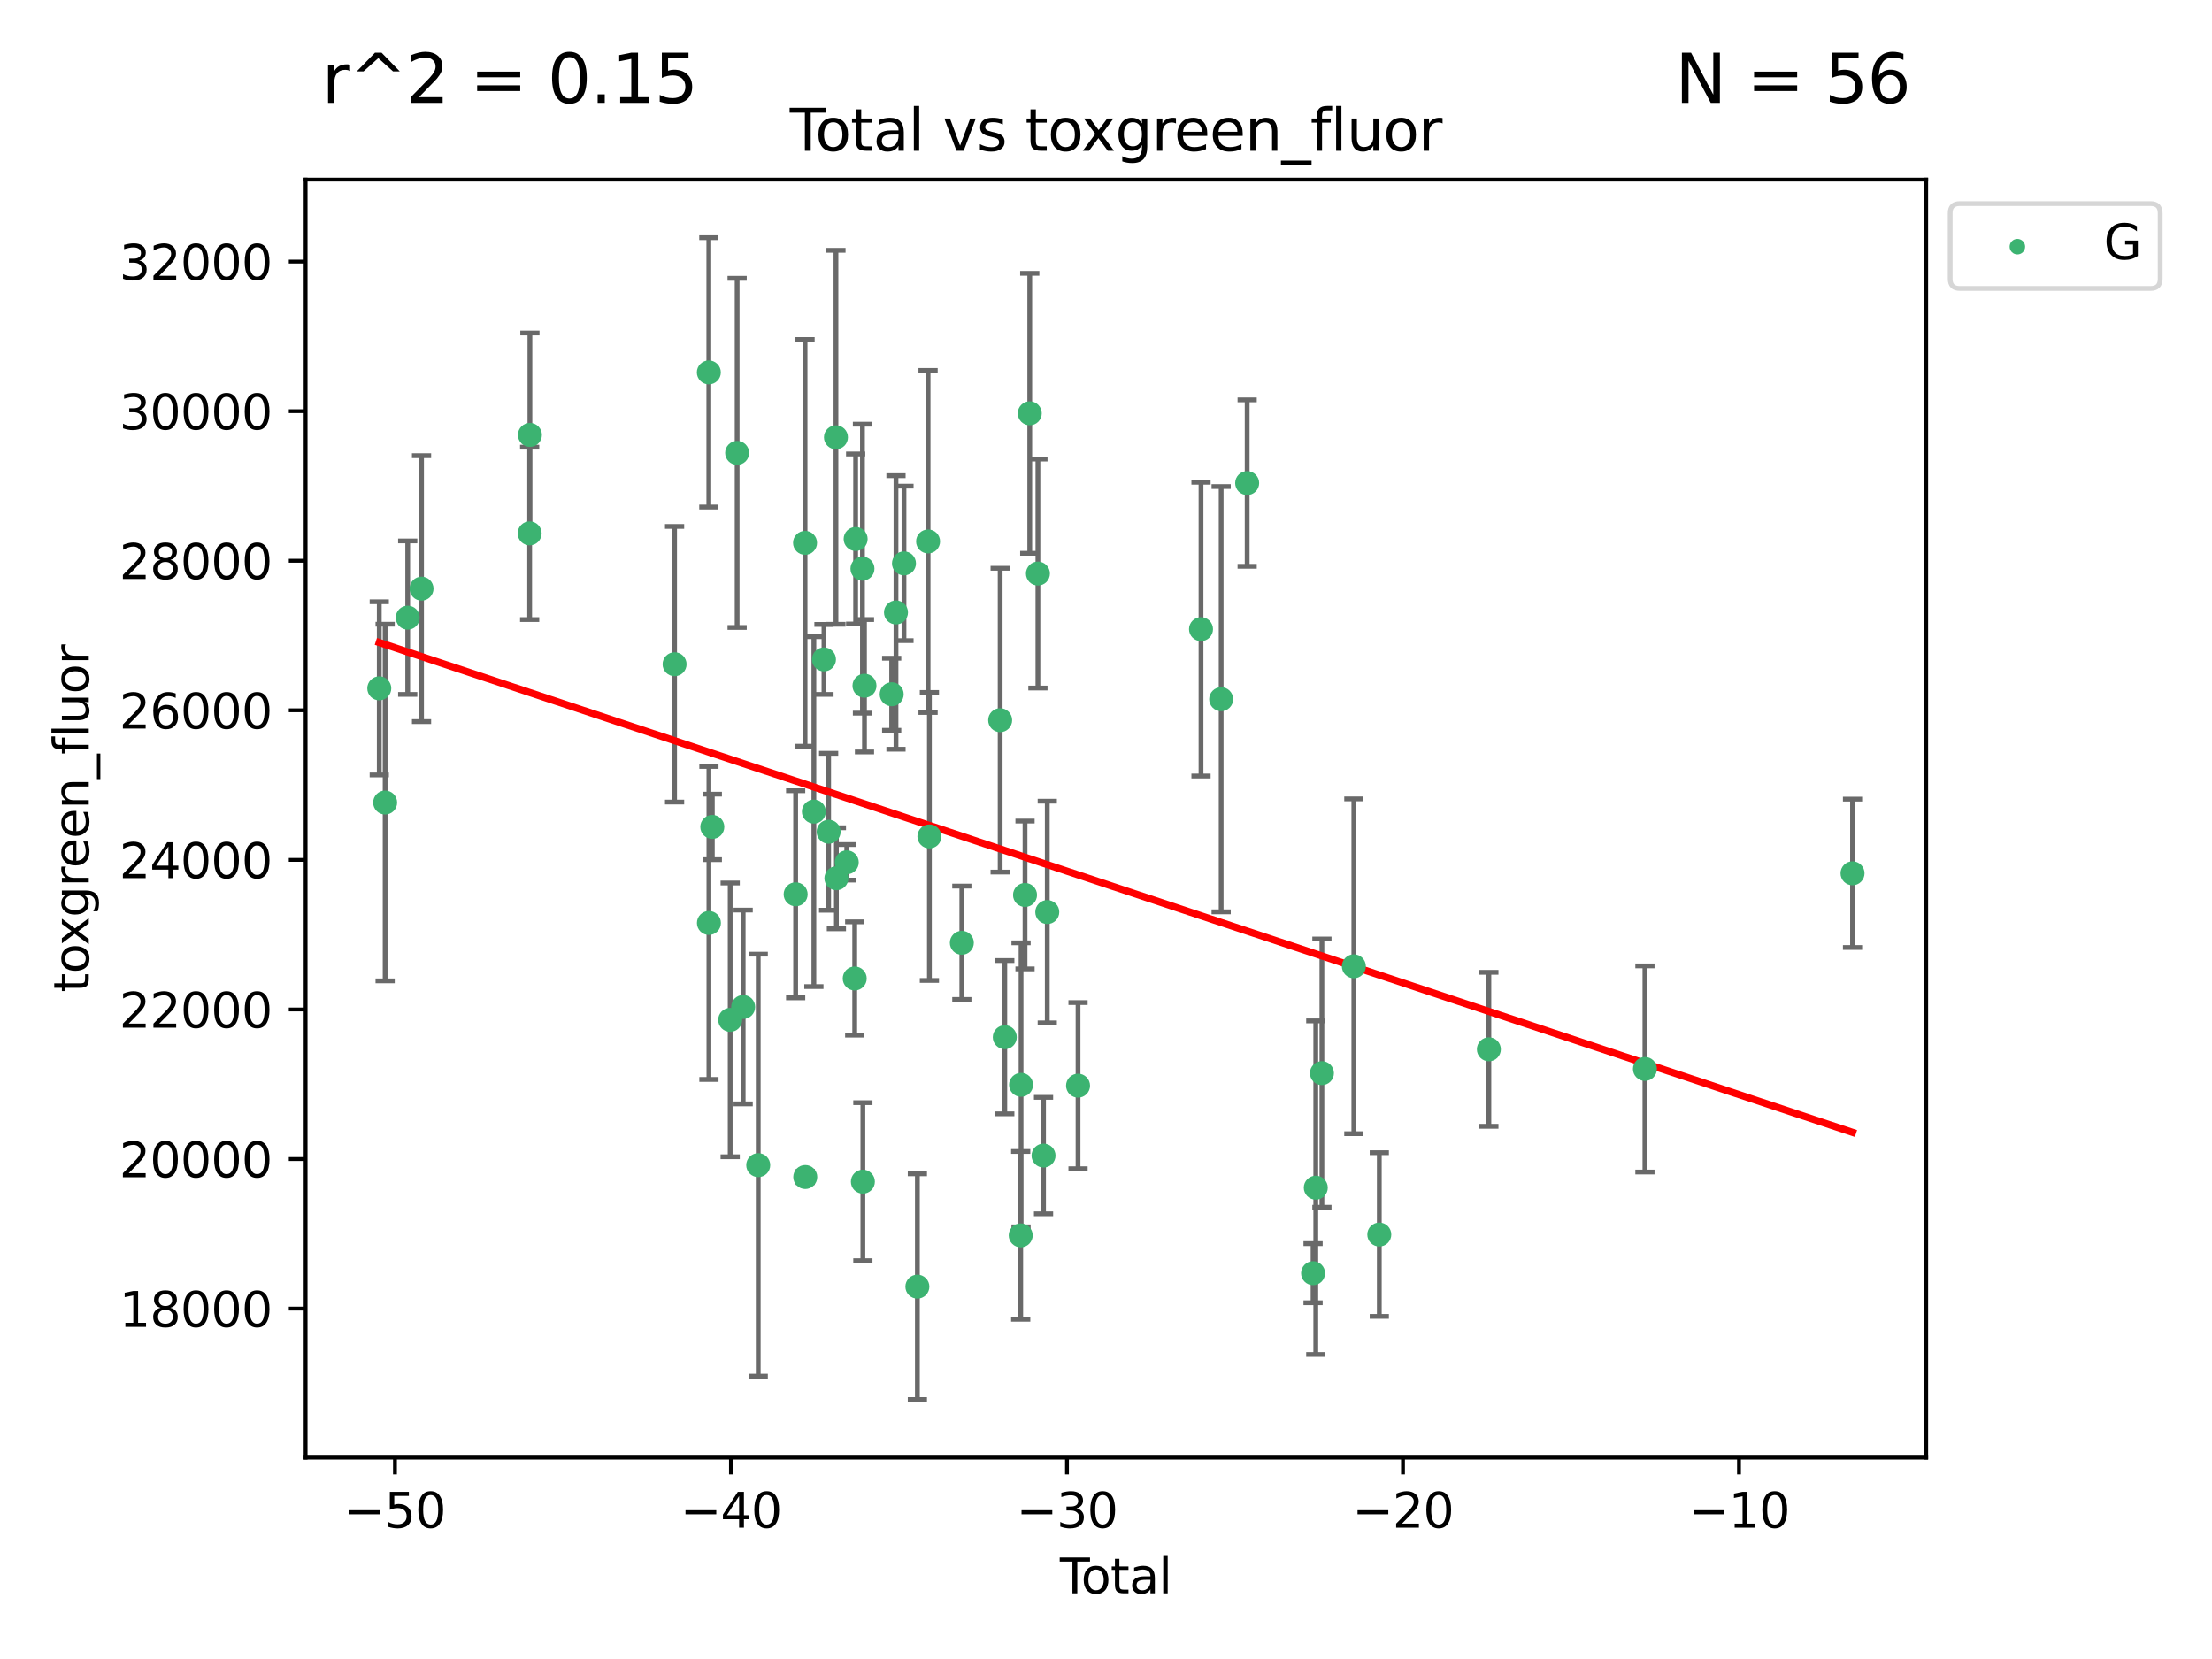 <?xml version="1.0" encoding="utf-8" standalone="no"?>
<!DOCTYPE svg PUBLIC "-//W3C//DTD SVG 1.1//EN"
  "http://www.w3.org/Graphics/SVG/1.1/DTD/svg11.dtd">
<svg xmlns:xlink="http://www.w3.org/1999/xlink" width="460.8pt" height="345.6pt" viewBox="0 0 460.8 345.6" xmlns="http://www.w3.org/2000/svg" version="1.1">
 <defs>
  <style type="text/css">*{stroke-linejoin: round; stroke-linecap: butt}</style>
 </defs>
 <g id="figure_1">
  <g id="patch_1">
   <path d="M 0 345.6 
L 460.8 345.6 
L 460.8 0 
L 0 0 
z
" style="fill: #ffffff"/>
  </g>
  <g id="axes_1">
   <g id="patch_2">
    <path d="M 63.661 303.64 
L 401.26 303.64 
L 401.26 37.411 
L 63.661 37.411 
z
" style="fill: #ffffff"/>
   </g>
   <g id="PathCollection_1">
    <defs>
     <path id="m280dd31d51" d="M 0 1.118 
C 0.297 1.118 0.581 1 0.791 0.791 
C 1 0.581 1.118 0.297 1.118 0 
C 1.118 -0.297 1 -0.581 0.791 -0.791 
C 0.581 -1 0.297 -1.118 0 -1.118 
C -0.297 -1.118 -0.581 -1 -0.791 -0.791 
C -1 -0.581 -1.118 -0.297 -1.118 0 
C -1.118 0.297 -1 0.581 -0.791 0.791 
C -0.581 1 -0.297 1.118 0 1.118 
z
" style="stroke: #3cb371"/>
    </defs>
    <g clip-path="url(#pc277e52215)">
     <use xlink:href="#m280dd31d51" x="79.007" y="143.395" style="fill: #3cb371; stroke: #3cb371"/>
     <use xlink:href="#m280dd31d51" x="80.229" y="167.184" style="fill: #3cb371; stroke: #3cb371"/>
     <use xlink:href="#m280dd31d51" x="84.933" y="128.673" style="fill: #3cb371; stroke: #3cb371"/>
     <use xlink:href="#m280dd31d51" x="87.812" y="122.622" style="fill: #3cb371; stroke: #3cb371"/>
     <use xlink:href="#m280dd31d51" x="110.336" y="111.109" style="fill: #3cb371; stroke: #3cb371"/>
     <use xlink:href="#m280dd31d51" x="110.39" y="90.598" style="fill: #3cb371; stroke: #3cb371"/>
     <use xlink:href="#m280dd31d51" x="140.528" y="138.373" style="fill: #3cb371; stroke: #3cb371"/>
     <use xlink:href="#m280dd31d51" x="147.663" y="77.571" style="fill: #3cb371; stroke: #3cb371"/>
     <use xlink:href="#m280dd31d51" x="147.681" y="192.266" style="fill: #3cb371; stroke: #3cb371"/>
     <use xlink:href="#m280dd31d51" x="148.389" y="172.26" style="fill: #3cb371; stroke: #3cb371"/>
     <use xlink:href="#m280dd31d51" x="152.111" y="212.456" style="fill: #3cb371; stroke: #3cb371"/>
     <use xlink:href="#m280dd31d51" x="153.558" y="94.345" style="fill: #3cb371; stroke: #3cb371"/>
     <use xlink:href="#m280dd31d51" x="154.813" y="209.773" style="fill: #3cb371; stroke: #3cb371"/>
     <use xlink:href="#m280dd31d51" x="157.953" y="242.721" style="fill: #3cb371; stroke: #3cb371"/>
     <use xlink:href="#m280dd31d51" x="165.747" y="186.297" style="fill: #3cb371; stroke: #3cb371"/>
     <use xlink:href="#m280dd31d51" x="167.706" y="113.087" style="fill: #3cb371; stroke: #3cb371"/>
     <use xlink:href="#m280dd31d51" x="167.751" y="245.193" style="fill: #3cb371; stroke: #3cb371"/>
     <use xlink:href="#m280dd31d51" x="169.545" y="169.072" style="fill: #3cb371; stroke: #3cb371"/>
     <use xlink:href="#m280dd31d51" x="171.647" y="137.37" style="fill: #3cb371; stroke: #3cb371"/>
     <use xlink:href="#m280dd31d51" x="172.618" y="173.271" style="fill: #3cb371; stroke: #3cb371"/>
     <use xlink:href="#m280dd31d51" x="174.142" y="91.096" style="fill: #3cb371; stroke: #3cb371"/>
     <use xlink:href="#m280dd31d51" x="174.237" y="182.958" style="fill: #3cb371; stroke: #3cb371"/>
     <use xlink:href="#m280dd31d51" x="176.396" y="179.637" style="fill: #3cb371; stroke: #3cb371"/>
     <use xlink:href="#m280dd31d51" x="178.052" y="203.834" style="fill: #3cb371; stroke: #3cb371"/>
     <use xlink:href="#m280dd31d51" x="178.245" y="112.282" style="fill: #3cb371; stroke: #3cb371"/>
     <use xlink:href="#m280dd31d51" x="179.664" y="118.463" style="fill: #3cb371; stroke: #3cb371"/>
     <use xlink:href="#m280dd31d51" x="179.751" y="246.164" style="fill: #3cb371; stroke: #3cb371"/>
     <use xlink:href="#m280dd31d51" x="180.085" y="142.852" style="fill: #3cb371; stroke: #3cb371"/>
     <use xlink:href="#m280dd31d51" x="185.753" y="144.626" style="fill: #3cb371; stroke: #3cb371"/>
     <use xlink:href="#m280dd31d51" x="186.65" y="127.581" style="fill: #3cb371; stroke: #3cb371"/>
     <use xlink:href="#m280dd31d51" x="188.314" y="117.36" style="fill: #3cb371; stroke: #3cb371"/>
     <use xlink:href="#m280dd31d51" x="191.106" y="268.03" style="fill: #3cb371; stroke: #3cb371"/>
     <use xlink:href="#m280dd31d51" x="193.336" y="112.792" style="fill: #3cb371; stroke: #3cb371"/>
     <use xlink:href="#m280dd31d51" x="193.611" y="174.247" style="fill: #3cb371; stroke: #3cb371"/>
     <use xlink:href="#m280dd31d51" x="200.366" y="196.397" style="fill: #3cb371; stroke: #3cb371"/>
     <use xlink:href="#m280dd31d51" x="208.351" y="150.028" style="fill: #3cb371; stroke: #3cb371"/>
     <use xlink:href="#m280dd31d51" x="209.315" y="216.065" style="fill: #3cb371; stroke: #3cb371"/>
     <use xlink:href="#m280dd31d51" x="212.632" y="257.347" style="fill: #3cb371; stroke: #3cb371"/>
     <use xlink:href="#m280dd31d51" x="212.704" y="225.988" style="fill: #3cb371; stroke: #3cb371"/>
     <use xlink:href="#m280dd31d51" x="213.53" y="186.437" style="fill: #3cb371; stroke: #3cb371"/>
     <use xlink:href="#m280dd31d51" x="214.517" y="86.097" style="fill: #3cb371; stroke: #3cb371"/>
     <use xlink:href="#m280dd31d51" x="216.218" y="119.48" style="fill: #3cb371; stroke: #3cb371"/>
     <use xlink:href="#m280dd31d51" x="217.387" y="240.728" style="fill: #3cb371; stroke: #3cb371"/>
     <use xlink:href="#m280dd31d51" x="218.164" y="189.994" style="fill: #3cb371; stroke: #3cb371"/>
     <use xlink:href="#m280dd31d51" x="224.575" y="226.162" style="fill: #3cb371; stroke: #3cb371"/>
     <use xlink:href="#m280dd31d51" x="250.191" y="131.061" style="fill: #3cb371; stroke: #3cb371"/>
     <use xlink:href="#m280dd31d51" x="254.388" y="145.652" style="fill: #3cb371; stroke: #3cb371"/>
     <use xlink:href="#m280dd31d51" x="259.805" y="100.632" style="fill: #3cb371; stroke: #3cb371"/>
     <use xlink:href="#m280dd31d51" x="273.537" y="265.228" style="fill: #3cb371; stroke: #3cb371"/>
     <use xlink:href="#m280dd31d51" x="274.102" y="247.417" style="fill: #3cb371; stroke: #3cb371"/>
     <use xlink:href="#m280dd31d51" x="275.38" y="223.554" style="fill: #3cb371; stroke: #3cb371"/>
     <use xlink:href="#m280dd31d51" x="282.031" y="201.294" style="fill: #3cb371; stroke: #3cb371"/>
     <use xlink:href="#m280dd31d51" x="287.332" y="257.175" style="fill: #3cb371; stroke: #3cb371"/>
     <use xlink:href="#m280dd31d51" x="310.157" y="218.59" style="fill: #3cb371; stroke: #3cb371"/>
     <use xlink:href="#m280dd31d51" x="342.669" y="222.681" style="fill: #3cb371; stroke: #3cb371"/>
     <use xlink:href="#m280dd31d51" x="385.915" y="181.925" style="fill: #3cb371; stroke: #3cb371"/>
    </g>
   </g>
   <g id="matplotlib.axis_1">
    <g id="xtick_1">
     <g id="line2d_1">
      <defs>
       <path id="mfe367a81da" d="M 0 0 
L 0 3.5 
" style="stroke: #000000; stroke-width: 0.8"/>
      </defs>
      <g>
       <use xlink:href="#mfe367a81da" x="82.275" y="303.64" style="stroke: #000000; stroke-width: 0.8"/>
      </g>
     </g>
     <g id="text_1">
      <!-- −50 -->
      <g transform="translate(71.722 318.238)scale(0.1 -0.1)">
       <defs>
        <path id="DejaVuSans-2212" d="M 678 2272 
L 4684 2272 
L 4684 1741 
L 678 1741 
L 678 2272 
z
" transform="scale(0.016)"/>
        <path id="DejaVuSans-35" d="M 691 4666 
L 3169 4666 
L 3169 4134 
L 1269 4134 
L 1269 2991 
Q 1406 3038 1543 3061 
Q 1681 3084 1819 3084 
Q 2600 3084 3056 2656 
Q 3513 2228 3513 1497 
Q 3513 744 3044 326 
Q 2575 -91 1722 -91 
Q 1428 -91 1123 -41 
Q 819 9 494 109 
L 494 744 
Q 775 591 1075 516 
Q 1375 441 1709 441 
Q 2250 441 2565 725 
Q 2881 1009 2881 1497 
Q 2881 1984 2565 2268 
Q 2250 2553 1709 2553 
Q 1456 2553 1204 2497 
Q 953 2441 691 2322 
L 691 4666 
z
" transform="scale(0.016)"/>
        <path id="DejaVuSans-30" d="M 2034 4250 
Q 1547 4250 1301 3770 
Q 1056 3291 1056 2328 
Q 1056 1369 1301 889 
Q 1547 409 2034 409 
Q 2525 409 2770 889 
Q 3016 1369 3016 2328 
Q 3016 3291 2770 3770 
Q 2525 4250 2034 4250 
z
M 2034 4750 
Q 2819 4750 3233 4129 
Q 3647 3509 3647 2328 
Q 3647 1150 3233 529 
Q 2819 -91 2034 -91 
Q 1250 -91 836 529 
Q 422 1150 422 2328 
Q 422 3509 836 4129 
Q 1250 4750 2034 4750 
z
" transform="scale(0.016)"/>
       </defs>
       <use xlink:href="#DejaVuSans-2212"/>
       <use xlink:href="#DejaVuSans-35" x="83.789"/>
       <use xlink:href="#DejaVuSans-30" x="147.412"/>
      </g>
     </g>
    </g>
    <g id="xtick_2">
     <g id="line2d_2">
      <g>
       <use xlink:href="#mfe367a81da" x="152.272" y="303.64" style="stroke: #000000; stroke-width: 0.8"/>
      </g>
     </g>
     <g id="text_2">
      <!-- −40 -->
      <g transform="translate(141.719 318.238)scale(0.1 -0.1)">
       <defs>
        <path id="DejaVuSans-34" d="M 2419 4116 
L 825 1625 
L 2419 1625 
L 2419 4116 
z
M 2253 4666 
L 3047 4666 
L 3047 1625 
L 3713 1625 
L 3713 1100 
L 3047 1100 
L 3047 0 
L 2419 0 
L 2419 1100 
L 313 1100 
L 313 1709 
L 2253 4666 
z
" transform="scale(0.016)"/>
       </defs>
       <use xlink:href="#DejaVuSans-2212"/>
       <use xlink:href="#DejaVuSans-34" x="83.789"/>
       <use xlink:href="#DejaVuSans-30" x="147.412"/>
      </g>
     </g>
    </g>
    <g id="xtick_3">
     <g id="line2d_3">
      <g>
       <use xlink:href="#mfe367a81da" x="222.269" y="303.64" style="stroke: #000000; stroke-width: 0.8"/>
      </g>
     </g>
     <g id="text_3">
      <!-- −30 -->
      <g transform="translate(211.717 318.238)scale(0.1 -0.1)">
       <defs>
        <path id="DejaVuSans-33" d="M 2597 2516 
Q 3050 2419 3304 2112 
Q 3559 1806 3559 1356 
Q 3559 666 3084 287 
Q 2609 -91 1734 -91 
Q 1441 -91 1130 -33 
Q 819 25 488 141 
L 488 750 
Q 750 597 1062 519 
Q 1375 441 1716 441 
Q 2309 441 2620 675 
Q 2931 909 2931 1356 
Q 2931 1769 2642 2001 
Q 2353 2234 1838 2234 
L 1294 2234 
L 1294 2753 
L 1863 2753 
Q 2328 2753 2575 2939 
Q 2822 3125 2822 3475 
Q 2822 3834 2567 4026 
Q 2313 4219 1838 4219 
Q 1578 4219 1281 4162 
Q 984 4106 628 3988 
L 628 4550 
Q 988 4650 1302 4700 
Q 1616 4750 1894 4750 
Q 2613 4750 3031 4423 
Q 3450 4097 3450 3541 
Q 3450 3153 3228 2886 
Q 3006 2619 2597 2516 
z
" transform="scale(0.016)"/>
       </defs>
       <use xlink:href="#DejaVuSans-2212"/>
       <use xlink:href="#DejaVuSans-33" x="83.789"/>
       <use xlink:href="#DejaVuSans-30" x="147.412"/>
      </g>
     </g>
    </g>
    <g id="xtick_4">
     <g id="line2d_4">
      <g>
       <use xlink:href="#mfe367a81da" x="292.266" y="303.64" style="stroke: #000000; stroke-width: 0.8"/>
      </g>
     </g>
     <g id="text_4">
      <!-- −20 -->
      <g transform="translate(281.714 318.238)scale(0.1 -0.1)">
       <defs>
        <path id="DejaVuSans-32" d="M 1228 531 
L 3431 531 
L 3431 0 
L 469 0 
L 469 531 
Q 828 903 1448 1529 
Q 2069 2156 2228 2338 
Q 2531 2678 2651 2914 
Q 2772 3150 2772 3378 
Q 2772 3750 2511 3984 
Q 2250 4219 1831 4219 
Q 1534 4219 1204 4116 
Q 875 4013 500 3803 
L 500 4441 
Q 881 4594 1212 4672 
Q 1544 4750 1819 4750 
Q 2544 4750 2975 4387 
Q 3406 4025 3406 3419 
Q 3406 3131 3298 2873 
Q 3191 2616 2906 2266 
Q 2828 2175 2409 1742 
Q 1991 1309 1228 531 
z
" transform="scale(0.016)"/>
       </defs>
       <use xlink:href="#DejaVuSans-2212"/>
       <use xlink:href="#DejaVuSans-32" x="83.789"/>
       <use xlink:href="#DejaVuSans-30" x="147.412"/>
      </g>
     </g>
    </g>
    <g id="xtick_5">
     <g id="line2d_5">
      <g>
       <use xlink:href="#mfe367a81da" x="362.263" y="303.64" style="stroke: #000000; stroke-width: 0.8"/>
      </g>
     </g>
     <g id="text_5">
      <!-- −10 -->
      <g transform="translate(351.711 318.238)scale(0.1 -0.1)">
       <defs>
        <path id="DejaVuSans-31" d="M 794 531 
L 1825 531 
L 1825 4091 
L 703 3866 
L 703 4441 
L 1819 4666 
L 2450 4666 
L 2450 531 
L 3481 531 
L 3481 0 
L 794 0 
L 794 531 
z
" transform="scale(0.016)"/>
       </defs>
       <use xlink:href="#DejaVuSans-2212"/>
       <use xlink:href="#DejaVuSans-31" x="83.789"/>
       <use xlink:href="#DejaVuSans-30" x="147.412"/>
      </g>
     </g>
    </g>
    <g id="text_6">
     <!-- Total -->
     <g transform="translate(220.784 331.917)scale(0.1 -0.1)">
      <defs>
       <path id="DejaVuSans-54" d="M -19 4666 
L 3928 4666 
L 3928 4134 
L 2272 4134 
L 2272 0 
L 1638 0 
L 1638 4134 
L -19 4134 
L -19 4666 
z
" transform="scale(0.016)"/>
       <path id="DejaVuSans-6f" d="M 1959 3097 
Q 1497 3097 1228 2736 
Q 959 2375 959 1747 
Q 959 1119 1226 758 
Q 1494 397 1959 397 
Q 2419 397 2687 759 
Q 2956 1122 2956 1747 
Q 2956 2369 2687 2733 
Q 2419 3097 1959 3097 
z
M 1959 3584 
Q 2709 3584 3137 3096 
Q 3566 2609 3566 1747 
Q 3566 888 3137 398 
Q 2709 -91 1959 -91 
Q 1206 -91 779 398 
Q 353 888 353 1747 
Q 353 2609 779 3096 
Q 1206 3584 1959 3584 
z
" transform="scale(0.016)"/>
       <path id="DejaVuSans-74" d="M 1172 4494 
L 1172 3500 
L 2356 3500 
L 2356 3053 
L 1172 3053 
L 1172 1153 
Q 1172 725 1289 603 
Q 1406 481 1766 481 
L 2356 481 
L 2356 0 
L 1766 0 
Q 1100 0 847 248 
Q 594 497 594 1153 
L 594 3053 
L 172 3053 
L 172 3500 
L 594 3500 
L 594 4494 
L 1172 4494 
z
" transform="scale(0.016)"/>
       <path id="DejaVuSans-61" d="M 2194 1759 
Q 1497 1759 1228 1600 
Q 959 1441 959 1056 
Q 959 750 1161 570 
Q 1363 391 1709 391 
Q 2188 391 2477 730 
Q 2766 1069 2766 1631 
L 2766 1759 
L 2194 1759 
z
M 3341 1997 
L 3341 0 
L 2766 0 
L 2766 531 
Q 2569 213 2275 61 
Q 1981 -91 1556 -91 
Q 1019 -91 701 211 
Q 384 513 384 1019 
Q 384 1609 779 1909 
Q 1175 2209 1959 2209 
L 2766 2209 
L 2766 2266 
Q 2766 2663 2505 2880 
Q 2244 3097 1772 3097 
Q 1472 3097 1187 3025 
Q 903 2953 641 2809 
L 641 3341 
Q 956 3463 1253 3523 
Q 1550 3584 1831 3584 
Q 2591 3584 2966 3190 
Q 3341 2797 3341 1997 
z
" transform="scale(0.016)"/>
       <path id="DejaVuSans-6c" d="M 603 4863 
L 1178 4863 
L 1178 0 
L 603 0 
L 603 4863 
z
" transform="scale(0.016)"/>
      </defs>
      <use xlink:href="#DejaVuSans-54"/>
      <use xlink:href="#DejaVuSans-6f" x="44.084"/>
      <use xlink:href="#DejaVuSans-74" x="105.266"/>
      <use xlink:href="#DejaVuSans-61" x="144.475"/>
      <use xlink:href="#DejaVuSans-6c" x="205.754"/>
     </g>
    </g>
   </g>
   <g id="matplotlib.axis_2">
    <g id="ytick_1">
     <g id="line2d_6">
      <defs>
       <path id="mea06c214d3" d="M 0 0 
L -3.5 0 
" style="stroke: #000000; stroke-width: 0.8"/>
      </defs>
      <g>
       <use xlink:href="#mea06c214d3" x="63.661" y="272.605" style="stroke: #000000; stroke-width: 0.8"/>
      </g>
     </g>
     <g id="text_7">
      <!-- 18000 -->
      <g transform="translate(24.849 276.404)scale(0.1 -0.1)">
       <defs>
        <path id="DejaVuSans-38" d="M 2034 2216 
Q 1584 2216 1326 1975 
Q 1069 1734 1069 1313 
Q 1069 891 1326 650 
Q 1584 409 2034 409 
Q 2484 409 2743 651 
Q 3003 894 3003 1313 
Q 3003 1734 2745 1975 
Q 2488 2216 2034 2216 
z
M 1403 2484 
Q 997 2584 770 2862 
Q 544 3141 544 3541 
Q 544 4100 942 4425 
Q 1341 4750 2034 4750 
Q 2731 4750 3128 4425 
Q 3525 4100 3525 3541 
Q 3525 3141 3298 2862 
Q 3072 2584 2669 2484 
Q 3125 2378 3379 2068 
Q 3634 1759 3634 1313 
Q 3634 634 3220 271 
Q 2806 -91 2034 -91 
Q 1263 -91 848 271 
Q 434 634 434 1313 
Q 434 1759 690 2068 
Q 947 2378 1403 2484 
z
M 1172 3481 
Q 1172 3119 1398 2916 
Q 1625 2713 2034 2713 
Q 2441 2713 2670 2916 
Q 2900 3119 2900 3481 
Q 2900 3844 2670 4047 
Q 2441 4250 2034 4250 
Q 1625 4250 1398 4047 
Q 1172 3844 1172 3481 
z
" transform="scale(0.016)"/>
       </defs>
       <use xlink:href="#DejaVuSans-31"/>
       <use xlink:href="#DejaVuSans-38" x="63.623"/>
       <use xlink:href="#DejaVuSans-30" x="127.246"/>
       <use xlink:href="#DejaVuSans-30" x="190.869"/>
       <use xlink:href="#DejaVuSans-30" x="254.492"/>
      </g>
     </g>
    </g>
    <g id="ytick_2">
     <g id="line2d_7">
      <g>
       <use xlink:href="#mea06c214d3" x="63.661" y="241.446" style="stroke: #000000; stroke-width: 0.8"/>
      </g>
     </g>
     <g id="text_8">
      <!-- 20000 -->
      <g transform="translate(24.849 245.245)scale(0.1 -0.1)">
       <use xlink:href="#DejaVuSans-32"/>
       <use xlink:href="#DejaVuSans-30" x="63.623"/>
       <use xlink:href="#DejaVuSans-30" x="127.246"/>
       <use xlink:href="#DejaVuSans-30" x="190.869"/>
       <use xlink:href="#DejaVuSans-30" x="254.492"/>
      </g>
     </g>
    </g>
    <g id="ytick_3">
     <g id="line2d_8">
      <g>
       <use xlink:href="#mea06c214d3" x="63.661" y="210.287" style="stroke: #000000; stroke-width: 0.8"/>
      </g>
     </g>
     <g id="text_9">
      <!-- 22000 -->
      <g transform="translate(24.849 214.086)scale(0.1 -0.1)">
       <use xlink:href="#DejaVuSans-32"/>
       <use xlink:href="#DejaVuSans-32" x="63.623"/>
       <use xlink:href="#DejaVuSans-30" x="127.246"/>
       <use xlink:href="#DejaVuSans-30" x="190.869"/>
       <use xlink:href="#DejaVuSans-30" x="254.492"/>
      </g>
     </g>
    </g>
    <g id="ytick_4">
     <g id="line2d_9">
      <g>
       <use xlink:href="#mea06c214d3" x="63.661" y="179.128" style="stroke: #000000; stroke-width: 0.8"/>
      </g>
     </g>
     <g id="text_10">
      <!-- 24000 -->
      <g transform="translate(24.849 182.927)scale(0.1 -0.1)">
       <use xlink:href="#DejaVuSans-32"/>
       <use xlink:href="#DejaVuSans-34" x="63.623"/>
       <use xlink:href="#DejaVuSans-30" x="127.246"/>
       <use xlink:href="#DejaVuSans-30" x="190.869"/>
       <use xlink:href="#DejaVuSans-30" x="254.492"/>
      </g>
     </g>
    </g>
    <g id="ytick_5">
     <g id="line2d_10">
      <g>
       <use xlink:href="#mea06c214d3" x="63.661" y="147.969" style="stroke: #000000; stroke-width: 0.8"/>
      </g>
     </g>
     <g id="text_11">
      <!-- 26000 -->
      <g transform="translate(24.849 151.768)scale(0.1 -0.1)">
       <defs>
        <path id="DejaVuSans-36" d="M 2113 2584 
Q 1688 2584 1439 2293 
Q 1191 2003 1191 1497 
Q 1191 994 1439 701 
Q 1688 409 2113 409 
Q 2538 409 2786 701 
Q 3034 994 3034 1497 
Q 3034 2003 2786 2293 
Q 2538 2584 2113 2584 
z
M 3366 4563 
L 3366 3988 
Q 3128 4100 2886 4159 
Q 2644 4219 2406 4219 
Q 1781 4219 1451 3797 
Q 1122 3375 1075 2522 
Q 1259 2794 1537 2939 
Q 1816 3084 2150 3084 
Q 2853 3084 3261 2657 
Q 3669 2231 3669 1497 
Q 3669 778 3244 343 
Q 2819 -91 2113 -91 
Q 1303 -91 875 529 
Q 447 1150 447 2328 
Q 447 3434 972 4092 
Q 1497 4750 2381 4750 
Q 2619 4750 2861 4703 
Q 3103 4656 3366 4563 
z
" transform="scale(0.016)"/>
       </defs>
       <use xlink:href="#DejaVuSans-32"/>
       <use xlink:href="#DejaVuSans-36" x="63.623"/>
       <use xlink:href="#DejaVuSans-30" x="127.246"/>
       <use xlink:href="#DejaVuSans-30" x="190.869"/>
       <use xlink:href="#DejaVuSans-30" x="254.492"/>
      </g>
     </g>
    </g>
    <g id="ytick_6">
     <g id="line2d_11">
      <g>
       <use xlink:href="#mea06c214d3" x="63.661" y="116.81" style="stroke: #000000; stroke-width: 0.8"/>
      </g>
     </g>
     <g id="text_12">
      <!-- 28000 -->
      <g transform="translate(24.849 120.61)scale(0.1 -0.1)">
       <use xlink:href="#DejaVuSans-32"/>
       <use xlink:href="#DejaVuSans-38" x="63.623"/>
       <use xlink:href="#DejaVuSans-30" x="127.246"/>
       <use xlink:href="#DejaVuSans-30" x="190.869"/>
       <use xlink:href="#DejaVuSans-30" x="254.492"/>
      </g>
     </g>
    </g>
    <g id="ytick_7">
     <g id="line2d_12">
      <g>
       <use xlink:href="#mea06c214d3" x="63.661" y="85.651" style="stroke: #000000; stroke-width: 0.8"/>
      </g>
     </g>
     <g id="text_13">
      <!-- 30000 -->
      <g transform="translate(24.849 89.451)scale(0.1 -0.1)">
       <use xlink:href="#DejaVuSans-33"/>
       <use xlink:href="#DejaVuSans-30" x="63.623"/>
       <use xlink:href="#DejaVuSans-30" x="127.246"/>
       <use xlink:href="#DejaVuSans-30" x="190.869"/>
       <use xlink:href="#DejaVuSans-30" x="254.492"/>
      </g>
     </g>
    </g>
    <g id="ytick_8">
     <g id="line2d_13">
      <g>
       <use xlink:href="#mea06c214d3" x="63.661" y="54.492" style="stroke: #000000; stroke-width: 0.8"/>
      </g>
     </g>
     <g id="text_14">
      <!-- 32000 -->
      <g transform="translate(24.849 58.292)scale(0.1 -0.1)">
       <use xlink:href="#DejaVuSans-33"/>
       <use xlink:href="#DejaVuSans-32" x="63.623"/>
       <use xlink:href="#DejaVuSans-30" x="127.246"/>
       <use xlink:href="#DejaVuSans-30" x="190.869"/>
       <use xlink:href="#DejaVuSans-30" x="254.492"/>
      </g>
     </g>
    </g>
    <g id="text_15">
     <!-- toxgreen_fluor -->
     <g transform="translate(18.491 206.72)rotate(-90)scale(0.1 -0.1)">
      <defs>
       <path id="DejaVuSans-78" d="M 3513 3500 
L 2247 1797 
L 3578 0 
L 2900 0 
L 1881 1375 
L 863 0 
L 184 0 
L 1544 1831 
L 300 3500 
L 978 3500 
L 1906 2253 
L 2834 3500 
L 3513 3500 
z
" transform="scale(0.016)"/>
       <path id="DejaVuSans-67" d="M 2906 1791 
Q 2906 2416 2648 2759 
Q 2391 3103 1925 3103 
Q 1463 3103 1205 2759 
Q 947 2416 947 1791 
Q 947 1169 1205 825 
Q 1463 481 1925 481 
Q 2391 481 2648 825 
Q 2906 1169 2906 1791 
z
M 3481 434 
Q 3481 -459 3084 -895 
Q 2688 -1331 1869 -1331 
Q 1566 -1331 1297 -1286 
Q 1028 -1241 775 -1147 
L 775 -588 
Q 1028 -725 1275 -790 
Q 1522 -856 1778 -856 
Q 2344 -856 2625 -561 
Q 2906 -266 2906 331 
L 2906 616 
Q 2728 306 2450 153 
Q 2172 0 1784 0 
Q 1141 0 747 490 
Q 353 981 353 1791 
Q 353 2603 747 3093 
Q 1141 3584 1784 3584 
Q 2172 3584 2450 3431 
Q 2728 3278 2906 2969 
L 2906 3500 
L 3481 3500 
L 3481 434 
z
" transform="scale(0.016)"/>
       <path id="DejaVuSans-72" d="M 2631 2963 
Q 2534 3019 2420 3045 
Q 2306 3072 2169 3072 
Q 1681 3072 1420 2755 
Q 1159 2438 1159 1844 
L 1159 0 
L 581 0 
L 581 3500 
L 1159 3500 
L 1159 2956 
Q 1341 3275 1631 3429 
Q 1922 3584 2338 3584 
Q 2397 3584 2469 3576 
Q 2541 3569 2628 3553 
L 2631 2963 
z
" transform="scale(0.016)"/>
       <path id="DejaVuSans-65" d="M 3597 1894 
L 3597 1613 
L 953 1613 
Q 991 1019 1311 708 
Q 1631 397 2203 397 
Q 2534 397 2845 478 
Q 3156 559 3463 722 
L 3463 178 
Q 3153 47 2828 -22 
Q 2503 -91 2169 -91 
Q 1331 -91 842 396 
Q 353 884 353 1716 
Q 353 2575 817 3079 
Q 1281 3584 2069 3584 
Q 2775 3584 3186 3129 
Q 3597 2675 3597 1894 
z
M 3022 2063 
Q 3016 2534 2758 2815 
Q 2500 3097 2075 3097 
Q 1594 3097 1305 2825 
Q 1016 2553 972 2059 
L 3022 2063 
z
" transform="scale(0.016)"/>
       <path id="DejaVuSans-6e" d="M 3513 2113 
L 3513 0 
L 2938 0 
L 2938 2094 
Q 2938 2591 2744 2837 
Q 2550 3084 2163 3084 
Q 1697 3084 1428 2787 
Q 1159 2491 1159 1978 
L 1159 0 
L 581 0 
L 581 3500 
L 1159 3500 
L 1159 2956 
Q 1366 3272 1645 3428 
Q 1925 3584 2291 3584 
Q 2894 3584 3203 3211 
Q 3513 2838 3513 2113 
z
" transform="scale(0.016)"/>
       <path id="DejaVuSans-5f" d="M 3263 -1063 
L 3263 -1509 
L -63 -1509 
L -63 -1063 
L 3263 -1063 
z
" transform="scale(0.016)"/>
       <path id="DejaVuSans-66" d="M 2375 4863 
L 2375 4384 
L 1825 4384 
Q 1516 4384 1395 4259 
Q 1275 4134 1275 3809 
L 1275 3500 
L 2222 3500 
L 2222 3053 
L 1275 3053 
L 1275 0 
L 697 0 
L 697 3053 
L 147 3053 
L 147 3500 
L 697 3500 
L 697 3744 
Q 697 4328 969 4595 
Q 1241 4863 1831 4863 
L 2375 4863 
z
" transform="scale(0.016)"/>
       <path id="DejaVuSans-75" d="M 544 1381 
L 544 3500 
L 1119 3500 
L 1119 1403 
Q 1119 906 1312 657 
Q 1506 409 1894 409 
Q 2359 409 2629 706 
Q 2900 1003 2900 1516 
L 2900 3500 
L 3475 3500 
L 3475 0 
L 2900 0 
L 2900 538 
Q 2691 219 2414 64 
Q 2138 -91 1772 -91 
Q 1169 -91 856 284 
Q 544 659 544 1381 
z
M 1991 3584 
L 1991 3584 
z
" transform="scale(0.016)"/>
      </defs>
      <use xlink:href="#DejaVuSans-74"/>
      <use xlink:href="#DejaVuSans-6f" x="39.209"/>
      <use xlink:href="#DejaVuSans-78" x="97.266"/>
      <use xlink:href="#DejaVuSans-67" x="156.445"/>
      <use xlink:href="#DejaVuSans-72" x="219.922"/>
      <use xlink:href="#DejaVuSans-65" x="258.785"/>
      <use xlink:href="#DejaVuSans-65" x="320.309"/>
      <use xlink:href="#DejaVuSans-6e" x="381.832"/>
      <use xlink:href="#DejaVuSans-5f" x="445.211"/>
      <use xlink:href="#DejaVuSans-66" x="495.211"/>
      <use xlink:href="#DejaVuSans-6c" x="530.416"/>
      <use xlink:href="#DejaVuSans-75" x="558.199"/>
      <use xlink:href="#DejaVuSans-6f" x="621.578"/>
      <use xlink:href="#DejaVuSans-72" x="682.76"/>
     </g>
    </g>
   </g>
   <g id="LineCollection_1">
    <path d="M 79.007 161.437 
L 79.007 125.353 
" clip-path="url(#pc277e52215)" style="fill: none; stroke: #696969"/>
    <path d="M 80.229 204.327 
L 80.229 130.041 
" clip-path="url(#pc277e52215)" style="fill: none; stroke: #696969"/>
    <path d="M 84.933 144.659 
L 84.933 112.686 
" clip-path="url(#pc277e52215)" style="fill: none; stroke: #696969"/>
    <path d="M 87.812 150.317 
L 87.812 94.926 
" clip-path="url(#pc277e52215)" style="fill: none; stroke: #696969"/>
    <path d="M 110.336 129.067 
L 110.336 93.151 
" clip-path="url(#pc277e52215)" style="fill: none; stroke: #696969"/>
    <path d="M 110.39 111.825 
L 110.39 69.372 
" clip-path="url(#pc277e52215)" style="fill: none; stroke: #696969"/>
    <path d="M 140.528 167.085 
L 140.528 109.662 
" clip-path="url(#pc277e52215)" style="fill: none; stroke: #696969"/>
    <path d="M 147.663 105.629 
L 147.663 49.513 
" clip-path="url(#pc277e52215)" style="fill: none; stroke: #696969"/>
    <path d="M 147.681 224.871 
L 147.681 159.661 
" clip-path="url(#pc277e52215)" style="fill: none; stroke: #696969"/>
    <path d="M 148.389 179.078 
L 148.389 165.443 
" clip-path="url(#pc277e52215)" style="fill: none; stroke: #696969"/>
    <path d="M 152.111 240.97 
L 152.111 183.943 
" clip-path="url(#pc277e52215)" style="fill: none; stroke: #696969"/>
    <path d="M 153.558 130.716 
L 153.558 57.974 
" clip-path="url(#pc277e52215)" style="fill: none; stroke: #696969"/>
    <path d="M 154.813 229.958 
L 154.813 189.587 
" clip-path="url(#pc277e52215)" style="fill: none; stroke: #696969"/>
    <path d="M 157.953 286.675 
L 157.953 198.766 
" clip-path="url(#pc277e52215)" style="fill: none; stroke: #696969"/>
    <path d="M 165.747 207.865 
L 165.747 164.729 
" clip-path="url(#pc277e52215)" style="fill: none; stroke: #696969"/>
    <path d="M 167.706 155.455 
L 167.706 70.72 
" clip-path="url(#pc277e52215)" style="fill: none; stroke: #696969"/>
    <path d="M 167.751 246.359 
L 167.751 244.027 
" clip-path="url(#pc277e52215)" style="fill: none; stroke: #696969"/>
    <path d="M 169.545 205.52 
L 169.545 132.624 
" clip-path="url(#pc277e52215)" style="fill: none; stroke: #696969"/>
    <path d="M 171.647 144.659 
L 171.647 130.081 
" clip-path="url(#pc277e52215)" style="fill: none; stroke: #696969"/>
    <path d="M 172.618 189.615 
L 172.618 156.928 
" clip-path="url(#pc277e52215)" style="fill: none; stroke: #696969"/>
    <path d="M 174.142 130.049 
L 174.142 52.142 
" clip-path="url(#pc277e52215)" style="fill: none; stroke: #696969"/>
    <path d="M 174.237 193.479 
L 174.237 172.437 
" clip-path="url(#pc277e52215)" style="fill: none; stroke: #696969"/>
    <path d="M 176.396 183.34 
L 176.396 175.934 
" clip-path="url(#pc277e52215)" style="fill: none; stroke: #696969"/>
    <path d="M 178.052 215.639 
L 178.052 192.028 
" clip-path="url(#pc277e52215)" style="fill: none; stroke: #696969"/>
    <path d="M 178.245 129.997 
L 178.245 94.567 
" clip-path="url(#pc277e52215)" style="fill: none; stroke: #696969"/>
    <path d="M 179.664 148.563 
L 179.664 88.364 
" clip-path="url(#pc277e52215)" style="fill: none; stroke: #696969"/>
    <path d="M 179.751 262.624 
L 179.751 229.705 
" clip-path="url(#pc277e52215)" style="fill: none; stroke: #696969"/>
    <path d="M 180.085 156.643 
L 180.085 129.061 
" clip-path="url(#pc277e52215)" style="fill: none; stroke: #696969"/>
    <path d="M 185.753 152.131 
L 185.753 137.122 
" clip-path="url(#pc277e52215)" style="fill: none; stroke: #696969"/>
    <path d="M 186.65 156.072 
L 186.65 99.091 
" clip-path="url(#pc277e52215)" style="fill: none; stroke: #696969"/>
    <path d="M 188.314 133.45 
L 188.314 101.27 
" clip-path="url(#pc277e52215)" style="fill: none; stroke: #696969"/>
    <path d="M 191.106 291.539 
L 191.106 244.521 
" clip-path="url(#pc277e52215)" style="fill: none; stroke: #696969"/>
    <path d="M 193.336 148.415 
L 193.336 77.168 
" clip-path="url(#pc277e52215)" style="fill: none; stroke: #696969"/>
    <path d="M 193.611 204.241 
L 193.611 144.253 
" clip-path="url(#pc277e52215)" style="fill: none; stroke: #696969"/>
    <path d="M 200.366 208.203 
L 200.366 184.591 
" clip-path="url(#pc277e52215)" style="fill: none; stroke: #696969"/>
    <path d="M 208.351 181.675 
L 208.351 118.38 
" clip-path="url(#pc277e52215)" style="fill: none; stroke: #696969"/>
    <path d="M 209.315 232.031 
L 209.315 200.099 
" clip-path="url(#pc277e52215)" style="fill: none; stroke: #696969"/>
    <path d="M 212.632 274.822 
L 212.632 239.871 
" clip-path="url(#pc277e52215)" style="fill: none; stroke: #696969"/>
    <path d="M 212.704 255.573 
L 212.704 196.403 
" clip-path="url(#pc277e52215)" style="fill: none; stroke: #696969"/>
    <path d="M 213.53 201.833 
L 213.53 171.042 
" clip-path="url(#pc277e52215)" style="fill: none; stroke: #696969"/>
    <path d="M 214.517 115.253 
L 214.517 56.94 
" clip-path="url(#pc277e52215)" style="fill: none; stroke: #696969"/>
    <path d="M 216.218 143.331 
L 216.218 95.629 
" clip-path="url(#pc277e52215)" style="fill: none; stroke: #696969"/>
    <path d="M 217.387 252.858 
L 217.387 228.597 
" clip-path="url(#pc277e52215)" style="fill: none; stroke: #696969"/>
    <path d="M 218.164 213.086 
L 218.164 166.902 
" clip-path="url(#pc277e52215)" style="fill: none; stroke: #696969"/>
    <path d="M 224.575 243.468 
L 224.575 208.857 
" clip-path="url(#pc277e52215)" style="fill: none; stroke: #696969"/>
    <path d="M 250.191 161.66 
L 250.191 100.462 
" clip-path="url(#pc277e52215)" style="fill: none; stroke: #696969"/>
    <path d="M 254.388 189.947 
L 254.388 101.356 
" clip-path="url(#pc277e52215)" style="fill: none; stroke: #696969"/>
    <path d="M 259.805 117.974 
L 259.805 83.29 
" clip-path="url(#pc277e52215)" style="fill: none; stroke: #696969"/>
    <path d="M 273.537 271.387 
L 273.537 259.069 
" clip-path="url(#pc277e52215)" style="fill: none; stroke: #696969"/>
    <path d="M 274.102 282.167 
L 274.102 212.668 
" clip-path="url(#pc277e52215)" style="fill: none; stroke: #696969"/>
    <path d="M 275.38 251.495 
L 275.38 195.613 
" clip-path="url(#pc277e52215)" style="fill: none; stroke: #696969"/>
    <path d="M 282.031 236.168 
L 282.031 166.42 
" clip-path="url(#pc277e52215)" style="fill: none; stroke: #696969"/>
    <path d="M 287.332 274.228 
L 287.332 240.123 
" clip-path="url(#pc277e52215)" style="fill: none; stroke: #696969"/>
    <path d="M 310.157 234.626 
L 310.157 202.553 
" clip-path="url(#pc277e52215)" style="fill: none; stroke: #696969"/>
    <path d="M 342.669 244.155 
L 342.669 201.207 
" clip-path="url(#pc277e52215)" style="fill: none; stroke: #696969"/>
    <path d="M 385.915 197.375 
L 385.915 166.475 
" clip-path="url(#pc277e52215)" style="fill: none; stroke: #696969"/>
   </g>
   <g id="line2d_14">
    <defs>
     <path id="ma78f8c0b4b" d="M 2 0 
L -2 -0 
" style="stroke: #696969"/>
    </defs>
    <g clip-path="url(#pc277e52215)">
     <use xlink:href="#ma78f8c0b4b" x="79.007" y="161.437" style="fill: #696969; stroke: #696969"/>
     <use xlink:href="#ma78f8c0b4b" x="80.229" y="204.327" style="fill: #696969; stroke: #696969"/>
     <use xlink:href="#ma78f8c0b4b" x="84.933" y="144.659" style="fill: #696969; stroke: #696969"/>
     <use xlink:href="#ma78f8c0b4b" x="87.812" y="150.317" style="fill: #696969; stroke: #696969"/>
     <use xlink:href="#ma78f8c0b4b" x="110.336" y="129.067" style="fill: #696969; stroke: #696969"/>
     <use xlink:href="#ma78f8c0b4b" x="110.39" y="111.825" style="fill: #696969; stroke: #696969"/>
     <use xlink:href="#ma78f8c0b4b" x="140.528" y="167.085" style="fill: #696969; stroke: #696969"/>
     <use xlink:href="#ma78f8c0b4b" x="147.663" y="105.629" style="fill: #696969; stroke: #696969"/>
     <use xlink:href="#ma78f8c0b4b" x="147.681" y="224.871" style="fill: #696969; stroke: #696969"/>
     <use xlink:href="#ma78f8c0b4b" x="148.389" y="179.078" style="fill: #696969; stroke: #696969"/>
     <use xlink:href="#ma78f8c0b4b" x="152.111" y="240.97" style="fill: #696969; stroke: #696969"/>
     <use xlink:href="#ma78f8c0b4b" x="153.558" y="130.716" style="fill: #696969; stroke: #696969"/>
     <use xlink:href="#ma78f8c0b4b" x="154.813" y="229.958" style="fill: #696969; stroke: #696969"/>
     <use xlink:href="#ma78f8c0b4b" x="157.953" y="286.675" style="fill: #696969; stroke: #696969"/>
     <use xlink:href="#ma78f8c0b4b" x="165.747" y="207.865" style="fill: #696969; stroke: #696969"/>
     <use xlink:href="#ma78f8c0b4b" x="167.706" y="155.455" style="fill: #696969; stroke: #696969"/>
     <use xlink:href="#ma78f8c0b4b" x="167.751" y="246.359" style="fill: #696969; stroke: #696969"/>
     <use xlink:href="#ma78f8c0b4b" x="169.545" y="205.52" style="fill: #696969; stroke: #696969"/>
     <use xlink:href="#ma78f8c0b4b" x="171.647" y="144.659" style="fill: #696969; stroke: #696969"/>
     <use xlink:href="#ma78f8c0b4b" x="172.618" y="189.615" style="fill: #696969; stroke: #696969"/>
     <use xlink:href="#ma78f8c0b4b" x="174.142" y="130.049" style="fill: #696969; stroke: #696969"/>
     <use xlink:href="#ma78f8c0b4b" x="174.237" y="193.479" style="fill: #696969; stroke: #696969"/>
     <use xlink:href="#ma78f8c0b4b" x="176.396" y="183.34" style="fill: #696969; stroke: #696969"/>
     <use xlink:href="#ma78f8c0b4b" x="178.052" y="215.639" style="fill: #696969; stroke: #696969"/>
     <use xlink:href="#ma78f8c0b4b" x="178.245" y="129.997" style="fill: #696969; stroke: #696969"/>
     <use xlink:href="#ma78f8c0b4b" x="179.664" y="148.563" style="fill: #696969; stroke: #696969"/>
     <use xlink:href="#ma78f8c0b4b" x="179.751" y="262.624" style="fill: #696969; stroke: #696969"/>
     <use xlink:href="#ma78f8c0b4b" x="180.085" y="156.643" style="fill: #696969; stroke: #696969"/>
     <use xlink:href="#ma78f8c0b4b" x="185.753" y="152.131" style="fill: #696969; stroke: #696969"/>
     <use xlink:href="#ma78f8c0b4b" x="186.65" y="156.072" style="fill: #696969; stroke: #696969"/>
     <use xlink:href="#ma78f8c0b4b" x="188.314" y="133.45" style="fill: #696969; stroke: #696969"/>
     <use xlink:href="#ma78f8c0b4b" x="191.106" y="291.539" style="fill: #696969; stroke: #696969"/>
     <use xlink:href="#ma78f8c0b4b" x="193.336" y="148.415" style="fill: #696969; stroke: #696969"/>
     <use xlink:href="#ma78f8c0b4b" x="193.611" y="204.241" style="fill: #696969; stroke: #696969"/>
     <use xlink:href="#ma78f8c0b4b" x="200.366" y="208.203" style="fill: #696969; stroke: #696969"/>
     <use xlink:href="#ma78f8c0b4b" x="208.351" y="181.675" style="fill: #696969; stroke: #696969"/>
     <use xlink:href="#ma78f8c0b4b" x="209.315" y="232.031" style="fill: #696969; stroke: #696969"/>
     <use xlink:href="#ma78f8c0b4b" x="212.632" y="274.822" style="fill: #696969; stroke: #696969"/>
     <use xlink:href="#ma78f8c0b4b" x="212.704" y="255.573" style="fill: #696969; stroke: #696969"/>
     <use xlink:href="#ma78f8c0b4b" x="213.53" y="201.833" style="fill: #696969; stroke: #696969"/>
     <use xlink:href="#ma78f8c0b4b" x="214.517" y="115.253" style="fill: #696969; stroke: #696969"/>
     <use xlink:href="#ma78f8c0b4b" x="216.218" y="143.331" style="fill: #696969; stroke: #696969"/>
     <use xlink:href="#ma78f8c0b4b" x="217.387" y="252.858" style="fill: #696969; stroke: #696969"/>
     <use xlink:href="#ma78f8c0b4b" x="218.164" y="213.086" style="fill: #696969; stroke: #696969"/>
     <use xlink:href="#ma78f8c0b4b" x="224.575" y="243.468" style="fill: #696969; stroke: #696969"/>
     <use xlink:href="#ma78f8c0b4b" x="250.191" y="161.66" style="fill: #696969; stroke: #696969"/>
     <use xlink:href="#ma78f8c0b4b" x="254.388" y="189.947" style="fill: #696969; stroke: #696969"/>
     <use xlink:href="#ma78f8c0b4b" x="259.805" y="117.974" style="fill: #696969; stroke: #696969"/>
     <use xlink:href="#ma78f8c0b4b" x="273.537" y="271.387" style="fill: #696969; stroke: #696969"/>
     <use xlink:href="#ma78f8c0b4b" x="274.102" y="282.167" style="fill: #696969; stroke: #696969"/>
     <use xlink:href="#ma78f8c0b4b" x="275.38" y="251.495" style="fill: #696969; stroke: #696969"/>
     <use xlink:href="#ma78f8c0b4b" x="282.031" y="236.168" style="fill: #696969; stroke: #696969"/>
     <use xlink:href="#ma78f8c0b4b" x="287.332" y="274.228" style="fill: #696969; stroke: #696969"/>
     <use xlink:href="#ma78f8c0b4b" x="310.157" y="234.626" style="fill: #696969; stroke: #696969"/>
     <use xlink:href="#ma78f8c0b4b" x="342.669" y="244.155" style="fill: #696969; stroke: #696969"/>
     <use xlink:href="#ma78f8c0b4b" x="385.915" y="197.375" style="fill: #696969; stroke: #696969"/>
    </g>
   </g>
   <g id="line2d_15">
    <g clip-path="url(#pc277e52215)">
     <use xlink:href="#ma78f8c0b4b" x="79.007" y="125.353" style="fill: #696969; stroke: #696969"/>
     <use xlink:href="#ma78f8c0b4b" x="80.229" y="130.041" style="fill: #696969; stroke: #696969"/>
     <use xlink:href="#ma78f8c0b4b" x="84.933" y="112.686" style="fill: #696969; stroke: #696969"/>
     <use xlink:href="#ma78f8c0b4b" x="87.812" y="94.926" style="fill: #696969; stroke: #696969"/>
     <use xlink:href="#ma78f8c0b4b" x="110.336" y="93.151" style="fill: #696969; stroke: #696969"/>
     <use xlink:href="#ma78f8c0b4b" x="110.39" y="69.372" style="fill: #696969; stroke: #696969"/>
     <use xlink:href="#ma78f8c0b4b" x="140.528" y="109.662" style="fill: #696969; stroke: #696969"/>
     <use xlink:href="#ma78f8c0b4b" x="147.663" y="49.513" style="fill: #696969; stroke: #696969"/>
     <use xlink:href="#ma78f8c0b4b" x="147.681" y="159.661" style="fill: #696969; stroke: #696969"/>
     <use xlink:href="#ma78f8c0b4b" x="148.389" y="165.443" style="fill: #696969; stroke: #696969"/>
     <use xlink:href="#ma78f8c0b4b" x="152.111" y="183.943" style="fill: #696969; stroke: #696969"/>
     <use xlink:href="#ma78f8c0b4b" x="153.558" y="57.974" style="fill: #696969; stroke: #696969"/>
     <use xlink:href="#ma78f8c0b4b" x="154.813" y="189.587" style="fill: #696969; stroke: #696969"/>
     <use xlink:href="#ma78f8c0b4b" x="157.953" y="198.766" style="fill: #696969; stroke: #696969"/>
     <use xlink:href="#ma78f8c0b4b" x="165.747" y="164.729" style="fill: #696969; stroke: #696969"/>
     <use xlink:href="#ma78f8c0b4b" x="167.706" y="70.72" style="fill: #696969; stroke: #696969"/>
     <use xlink:href="#ma78f8c0b4b" x="167.751" y="244.027" style="fill: #696969; stroke: #696969"/>
     <use xlink:href="#ma78f8c0b4b" x="169.545" y="132.624" style="fill: #696969; stroke: #696969"/>
     <use xlink:href="#ma78f8c0b4b" x="171.647" y="130.081" style="fill: #696969; stroke: #696969"/>
     <use xlink:href="#ma78f8c0b4b" x="172.618" y="156.928" style="fill: #696969; stroke: #696969"/>
     <use xlink:href="#ma78f8c0b4b" x="174.142" y="52.142" style="fill: #696969; stroke: #696969"/>
     <use xlink:href="#ma78f8c0b4b" x="174.237" y="172.437" style="fill: #696969; stroke: #696969"/>
     <use xlink:href="#ma78f8c0b4b" x="176.396" y="175.934" style="fill: #696969; stroke: #696969"/>
     <use xlink:href="#ma78f8c0b4b" x="178.052" y="192.028" style="fill: #696969; stroke: #696969"/>
     <use xlink:href="#ma78f8c0b4b" x="178.245" y="94.567" style="fill: #696969; stroke: #696969"/>
     <use xlink:href="#ma78f8c0b4b" x="179.664" y="88.364" style="fill: #696969; stroke: #696969"/>
     <use xlink:href="#ma78f8c0b4b" x="179.751" y="229.705" style="fill: #696969; stroke: #696969"/>
     <use xlink:href="#ma78f8c0b4b" x="180.085" y="129.061" style="fill: #696969; stroke: #696969"/>
     <use xlink:href="#ma78f8c0b4b" x="185.753" y="137.122" style="fill: #696969; stroke: #696969"/>
     <use xlink:href="#ma78f8c0b4b" x="186.65" y="99.091" style="fill: #696969; stroke: #696969"/>
     <use xlink:href="#ma78f8c0b4b" x="188.314" y="101.27" style="fill: #696969; stroke: #696969"/>
     <use xlink:href="#ma78f8c0b4b" x="191.106" y="244.521" style="fill: #696969; stroke: #696969"/>
     <use xlink:href="#ma78f8c0b4b" x="193.336" y="77.168" style="fill: #696969; stroke: #696969"/>
     <use xlink:href="#ma78f8c0b4b" x="193.611" y="144.253" style="fill: #696969; stroke: #696969"/>
     <use xlink:href="#ma78f8c0b4b" x="200.366" y="184.591" style="fill: #696969; stroke: #696969"/>
     <use xlink:href="#ma78f8c0b4b" x="208.351" y="118.38" style="fill: #696969; stroke: #696969"/>
     <use xlink:href="#ma78f8c0b4b" x="209.315" y="200.099" style="fill: #696969; stroke: #696969"/>
     <use xlink:href="#ma78f8c0b4b" x="212.632" y="239.871" style="fill: #696969; stroke: #696969"/>
     <use xlink:href="#ma78f8c0b4b" x="212.704" y="196.403" style="fill: #696969; stroke: #696969"/>
     <use xlink:href="#ma78f8c0b4b" x="213.53" y="171.042" style="fill: #696969; stroke: #696969"/>
     <use xlink:href="#ma78f8c0b4b" x="214.517" y="56.94" style="fill: #696969; stroke: #696969"/>
     <use xlink:href="#ma78f8c0b4b" x="216.218" y="95.629" style="fill: #696969; stroke: #696969"/>
     <use xlink:href="#ma78f8c0b4b" x="217.387" y="228.597" style="fill: #696969; stroke: #696969"/>
     <use xlink:href="#ma78f8c0b4b" x="218.164" y="166.902" style="fill: #696969; stroke: #696969"/>
     <use xlink:href="#ma78f8c0b4b" x="224.575" y="208.857" style="fill: #696969; stroke: #696969"/>
     <use xlink:href="#ma78f8c0b4b" x="250.191" y="100.462" style="fill: #696969; stroke: #696969"/>
     <use xlink:href="#ma78f8c0b4b" x="254.388" y="101.356" style="fill: #696969; stroke: #696969"/>
     <use xlink:href="#ma78f8c0b4b" x="259.805" y="83.29" style="fill: #696969; stroke: #696969"/>
     <use xlink:href="#ma78f8c0b4b" x="273.537" y="259.069" style="fill: #696969; stroke: #696969"/>
     <use xlink:href="#ma78f8c0b4b" x="274.102" y="212.668" style="fill: #696969; stroke: #696969"/>
     <use xlink:href="#ma78f8c0b4b" x="275.38" y="195.613" style="fill: #696969; stroke: #696969"/>
     <use xlink:href="#ma78f8c0b4b" x="282.031" y="166.42" style="fill: #696969; stroke: #696969"/>
     <use xlink:href="#ma78f8c0b4b" x="287.332" y="240.123" style="fill: #696969; stroke: #696969"/>
     <use xlink:href="#ma78f8c0b4b" x="310.157" y="202.553" style="fill: #696969; stroke: #696969"/>
     <use xlink:href="#ma78f8c0b4b" x="342.669" y="201.207" style="fill: #696969; stroke: #696969"/>
     <use xlink:href="#ma78f8c0b4b" x="385.915" y="166.475" style="fill: #696969; stroke: #696969"/>
    </g>
   </g>
   <g id="line2d_16">
    <path d="M 79.007 133.847 
L 80.229 134.253 
L 84.933 135.817 
L 87.812 136.775 
L 110.336 144.263 
L 110.39 144.281 
L 140.528 154.302 
L 147.663 156.674 
L 147.681 156.68 
L 148.389 156.915 
L 152.111 158.153 
L 153.558 158.634 
L 154.813 159.051 
L 157.953 160.095 
L 165.747 162.687 
L 167.706 163.338 
L 167.751 163.353 
L 169.545 163.949 
L 171.647 164.648 
L 172.618 164.971 
L 174.142 165.478 
L 174.237 165.509 
L 176.396 166.227 
L 178.052 166.778 
L 178.245 166.842 
L 179.664 167.314 
L 179.751 167.342 
L 180.085 167.454 
L 185.753 169.338 
L 186.65 169.636 
L 188.314 170.19 
L 191.106 171.118 
L 193.336 171.859 
L 193.611 171.951 
L 200.366 174.197 
L 208.351 176.852 
L 209.315 177.172 
L 212.632 178.275 
L 212.704 178.299 
L 213.53 178.574 
L 214.517 178.902 
L 216.218 179.467 
L 217.387 179.856 
L 218.164 180.114 
L 224.575 182.246 
L 250.191 190.763 
L 254.388 192.158 
L 259.805 193.959 
L 273.537 198.525 
L 274.102 198.713 
L 275.38 199.137 
L 282.031 201.349 
L 287.332 203.111 
L 310.157 210.7 
L 342.669 221.51 
L 385.915 235.888 
" clip-path="url(#pc277e52215)" style="fill: none; stroke: #ff0000; stroke-width: 1.5; stroke-linecap: square"/>
   </g>
   <g id="line2d_17">
    <defs>
     <path id="m67089f361d" d="M 0 2 
C 0.53 2 1.039 1.789 1.414 1.414 
C 1.789 1.039 2 0.53 2 0 
C 2 -0.53 1.789 -1.039 1.414 -1.414 
C 1.039 -1.789 0.53 -2 0 -2 
C -0.53 -2 -1.039 -1.789 -1.414 -1.414 
C -1.789 -1.039 -2 -0.53 -2 0 
C -2 0.53 -1.789 1.039 -1.414 1.414 
C -1.039 1.789 -0.53 2 0 2 
z
" style="stroke: #3cb371"/>
    </defs>
    <g clip-path="url(#pc277e52215)">
     <use xlink:href="#m67089f361d" x="79.007" y="143.395" style="fill: #3cb371; stroke: #3cb371"/>
     <use xlink:href="#m67089f361d" x="80.229" y="167.184" style="fill: #3cb371; stroke: #3cb371"/>
     <use xlink:href="#m67089f361d" x="84.933" y="128.673" style="fill: #3cb371; stroke: #3cb371"/>
     <use xlink:href="#m67089f361d" x="87.812" y="122.622" style="fill: #3cb371; stroke: #3cb371"/>
     <use xlink:href="#m67089f361d" x="110.336" y="111.109" style="fill: #3cb371; stroke: #3cb371"/>
     <use xlink:href="#m67089f361d" x="110.39" y="90.598" style="fill: #3cb371; stroke: #3cb371"/>
     <use xlink:href="#m67089f361d" x="140.528" y="138.373" style="fill: #3cb371; stroke: #3cb371"/>
     <use xlink:href="#m67089f361d" x="147.663" y="77.571" style="fill: #3cb371; stroke: #3cb371"/>
     <use xlink:href="#m67089f361d" x="147.681" y="192.266" style="fill: #3cb371; stroke: #3cb371"/>
     <use xlink:href="#m67089f361d" x="148.389" y="172.26" style="fill: #3cb371; stroke: #3cb371"/>
     <use xlink:href="#m67089f361d" x="152.111" y="212.456" style="fill: #3cb371; stroke: #3cb371"/>
     <use xlink:href="#m67089f361d" x="153.558" y="94.345" style="fill: #3cb371; stroke: #3cb371"/>
     <use xlink:href="#m67089f361d" x="154.813" y="209.773" style="fill: #3cb371; stroke: #3cb371"/>
     <use xlink:href="#m67089f361d" x="157.953" y="242.721" style="fill: #3cb371; stroke: #3cb371"/>
     <use xlink:href="#m67089f361d" x="165.747" y="186.297" style="fill: #3cb371; stroke: #3cb371"/>
     <use xlink:href="#m67089f361d" x="167.706" y="113.087" style="fill: #3cb371; stroke: #3cb371"/>
     <use xlink:href="#m67089f361d" x="167.751" y="245.193" style="fill: #3cb371; stroke: #3cb371"/>
     <use xlink:href="#m67089f361d" x="169.545" y="169.072" style="fill: #3cb371; stroke: #3cb371"/>
     <use xlink:href="#m67089f361d" x="171.647" y="137.37" style="fill: #3cb371; stroke: #3cb371"/>
     <use xlink:href="#m67089f361d" x="172.618" y="173.271" style="fill: #3cb371; stroke: #3cb371"/>
     <use xlink:href="#m67089f361d" x="174.142" y="91.096" style="fill: #3cb371; stroke: #3cb371"/>
     <use xlink:href="#m67089f361d" x="174.237" y="182.958" style="fill: #3cb371; stroke: #3cb371"/>
     <use xlink:href="#m67089f361d" x="176.396" y="179.637" style="fill: #3cb371; stroke: #3cb371"/>
     <use xlink:href="#m67089f361d" x="178.052" y="203.834" style="fill: #3cb371; stroke: #3cb371"/>
     <use xlink:href="#m67089f361d" x="178.245" y="112.282" style="fill: #3cb371; stroke: #3cb371"/>
     <use xlink:href="#m67089f361d" x="179.664" y="118.463" style="fill: #3cb371; stroke: #3cb371"/>
     <use xlink:href="#m67089f361d" x="179.751" y="246.164" style="fill: #3cb371; stroke: #3cb371"/>
     <use xlink:href="#m67089f361d" x="180.085" y="142.852" style="fill: #3cb371; stroke: #3cb371"/>
     <use xlink:href="#m67089f361d" x="185.753" y="144.626" style="fill: #3cb371; stroke: #3cb371"/>
     <use xlink:href="#m67089f361d" x="186.65" y="127.581" style="fill: #3cb371; stroke: #3cb371"/>
     <use xlink:href="#m67089f361d" x="188.314" y="117.36" style="fill: #3cb371; stroke: #3cb371"/>
     <use xlink:href="#m67089f361d" x="191.106" y="268.03" style="fill: #3cb371; stroke: #3cb371"/>
     <use xlink:href="#m67089f361d" x="193.336" y="112.792" style="fill: #3cb371; stroke: #3cb371"/>
     <use xlink:href="#m67089f361d" x="193.611" y="174.247" style="fill: #3cb371; stroke: #3cb371"/>
     <use xlink:href="#m67089f361d" x="200.366" y="196.397" style="fill: #3cb371; stroke: #3cb371"/>
     <use xlink:href="#m67089f361d" x="208.351" y="150.028" style="fill: #3cb371; stroke: #3cb371"/>
     <use xlink:href="#m67089f361d" x="209.315" y="216.065" style="fill: #3cb371; stroke: #3cb371"/>
     <use xlink:href="#m67089f361d" x="212.632" y="257.347" style="fill: #3cb371; stroke: #3cb371"/>
     <use xlink:href="#m67089f361d" x="212.704" y="225.988" style="fill: #3cb371; stroke: #3cb371"/>
     <use xlink:href="#m67089f361d" x="213.53" y="186.437" style="fill: #3cb371; stroke: #3cb371"/>
     <use xlink:href="#m67089f361d" x="214.517" y="86.097" style="fill: #3cb371; stroke: #3cb371"/>
     <use xlink:href="#m67089f361d" x="216.218" y="119.48" style="fill: #3cb371; stroke: #3cb371"/>
     <use xlink:href="#m67089f361d" x="217.387" y="240.728" style="fill: #3cb371; stroke: #3cb371"/>
     <use xlink:href="#m67089f361d" x="218.164" y="189.994" style="fill: #3cb371; stroke: #3cb371"/>
     <use xlink:href="#m67089f361d" x="224.575" y="226.162" style="fill: #3cb371; stroke: #3cb371"/>
     <use xlink:href="#m67089f361d" x="250.191" y="131.061" style="fill: #3cb371; stroke: #3cb371"/>
     <use xlink:href="#m67089f361d" x="254.388" y="145.652" style="fill: #3cb371; stroke: #3cb371"/>
     <use xlink:href="#m67089f361d" x="259.805" y="100.632" style="fill: #3cb371; stroke: #3cb371"/>
     <use xlink:href="#m67089f361d" x="273.537" y="265.228" style="fill: #3cb371; stroke: #3cb371"/>
     <use xlink:href="#m67089f361d" x="274.102" y="247.417" style="fill: #3cb371; stroke: #3cb371"/>
     <use xlink:href="#m67089f361d" x="275.38" y="223.554" style="fill: #3cb371; stroke: #3cb371"/>
     <use xlink:href="#m67089f361d" x="282.031" y="201.294" style="fill: #3cb371; stroke: #3cb371"/>
     <use xlink:href="#m67089f361d" x="287.332" y="257.175" style="fill: #3cb371; stroke: #3cb371"/>
     <use xlink:href="#m67089f361d" x="310.157" y="218.59" style="fill: #3cb371; stroke: #3cb371"/>
     <use xlink:href="#m67089f361d" x="342.669" y="222.681" style="fill: #3cb371; stroke: #3cb371"/>
     <use xlink:href="#m67089f361d" x="385.915" y="181.925" style="fill: #3cb371; stroke: #3cb371"/>
    </g>
   </g>
   <g id="patch_3">
    <path d="M 63.661 303.64 
L 63.661 37.411 
" style="fill: none; stroke: #000000; stroke-width: 0.8; stroke-linejoin: miter; stroke-linecap: square"/>
   </g>
   <g id="patch_4">
    <path d="M 401.26 303.64 
L 401.26 37.411 
" style="fill: none; stroke: #000000; stroke-width: 0.8; stroke-linejoin: miter; stroke-linecap: square"/>
   </g>
   <g id="patch_5">
    <path d="M 63.661 303.64 
L 401.26 303.64 
" style="fill: none; stroke: #000000; stroke-width: 0.8; stroke-linejoin: miter; stroke-linecap: square"/>
   </g>
   <g id="patch_6">
    <path d="M 63.661 37.411 
L 401.26 37.411 
" style="fill: none; stroke: #000000; stroke-width: 0.8; stroke-linejoin: miter; stroke-linecap: square"/>
   </g>
   <g id="text_16">
    <!-- N = 56 -->
    <g transform="translate(348.965 21.426)scale(0.14 -0.14)">
     <defs>
      <path id="DejaVuSans-4e" d="M 628 4666 
L 1478 4666 
L 3547 763 
L 3547 4666 
L 4159 4666 
L 4159 0 
L 3309 0 
L 1241 3903 
L 1241 0 
L 628 0 
L 628 4666 
z
" transform="scale(0.016)"/>
      <path id="DejaVuSans-20" transform="scale(0.016)"/>
      <path id="DejaVuSans-3d" d="M 678 2906 
L 4684 2906 
L 4684 2381 
L 678 2381 
L 678 2906 
z
M 678 1631 
L 4684 1631 
L 4684 1100 
L 678 1100 
L 678 1631 
z
" transform="scale(0.016)"/>
     </defs>
     <use xlink:href="#DejaVuSans-4e"/>
     <use xlink:href="#DejaVuSans-20" x="74.805"/>
     <use xlink:href="#DejaVuSans-3d" x="106.592"/>
     <use xlink:href="#DejaVuSans-20" x="190.381"/>
     <use xlink:href="#DejaVuSans-35" x="222.168"/>
     <use xlink:href="#DejaVuSans-36" x="285.791"/>
    </g>
   </g>
   <g id="text_17">
    <!-- r^2 = 0.15 -->
    <g transform="translate(67.037 21.426)scale(0.14 -0.14)">
     <defs>
      <path id="DejaVuSans-5e" d="M 2988 4666 
L 4684 2925 
L 4056 2925 
L 2681 4159 
L 1306 2925 
L 678 2925 
L 2375 4666 
L 2988 4666 
z
" transform="scale(0.016)"/>
      <path id="DejaVuSans-2e" d="M 684 794 
L 1344 794 
L 1344 0 
L 684 0 
L 684 794 
z
" transform="scale(0.016)"/>
     </defs>
     <use xlink:href="#DejaVuSans-72"/>
     <use xlink:href="#DejaVuSans-5e" x="41.113"/>
     <use xlink:href="#DejaVuSans-32" x="124.902"/>
     <use xlink:href="#DejaVuSans-20" x="188.525"/>
     <use xlink:href="#DejaVuSans-3d" x="220.312"/>
     <use xlink:href="#DejaVuSans-20" x="304.102"/>
     <use xlink:href="#DejaVuSans-30" x="335.889"/>
     <use xlink:href="#DejaVuSans-2e" x="399.512"/>
     <use xlink:href="#DejaVuSans-31" x="431.299"/>
     <use xlink:href="#DejaVuSans-35" x="494.922"/>
    </g>
   </g>
   <g id="text_18">
    <!-- Total vs toxgreen_fluor -->
    <g transform="translate(164.525 31.411)scale(0.12 -0.12)">
     <defs>
      <path id="DejaVuSans-76" d="M 191 3500 
L 800 3500 
L 1894 563 
L 2988 3500 
L 3597 3500 
L 2284 0 
L 1503 0 
L 191 3500 
z
" transform="scale(0.016)"/>
      <path id="DejaVuSans-73" d="M 2834 3397 
L 2834 2853 
Q 2591 2978 2328 3040 
Q 2066 3103 1784 3103 
Q 1356 3103 1142 2972 
Q 928 2841 928 2578 
Q 928 2378 1081 2264 
Q 1234 2150 1697 2047 
L 1894 2003 
Q 2506 1872 2764 1633 
Q 3022 1394 3022 966 
Q 3022 478 2636 193 
Q 2250 -91 1575 -91 
Q 1294 -91 989 -36 
Q 684 19 347 128 
L 347 722 
Q 666 556 975 473 
Q 1284 391 1588 391 
Q 1994 391 2212 530 
Q 2431 669 2431 922 
Q 2431 1156 2273 1281 
Q 2116 1406 1581 1522 
L 1381 1569 
Q 847 1681 609 1914 
Q 372 2147 372 2553 
Q 372 3047 722 3315 
Q 1072 3584 1716 3584 
Q 2034 3584 2315 3537 
Q 2597 3491 2834 3397 
z
" transform="scale(0.016)"/>
     </defs>
     <use xlink:href="#DejaVuSans-54"/>
     <use xlink:href="#DejaVuSans-6f" x="44.084"/>
     <use xlink:href="#DejaVuSans-74" x="105.266"/>
     <use xlink:href="#DejaVuSans-61" x="144.475"/>
     <use xlink:href="#DejaVuSans-6c" x="205.754"/>
     <use xlink:href="#DejaVuSans-20" x="233.537"/>
     <use xlink:href="#DejaVuSans-76" x="265.324"/>
     <use xlink:href="#DejaVuSans-73" x="324.504"/>
     <use xlink:href="#DejaVuSans-20" x="376.604"/>
     <use xlink:href="#DejaVuSans-74" x="408.391"/>
     <use xlink:href="#DejaVuSans-6f" x="447.6"/>
     <use xlink:href="#DejaVuSans-78" x="505.656"/>
     <use xlink:href="#DejaVuSans-67" x="564.836"/>
     <use xlink:href="#DejaVuSans-72" x="628.312"/>
     <use xlink:href="#DejaVuSans-65" x="667.176"/>
     <use xlink:href="#DejaVuSans-65" x="728.699"/>
     <use xlink:href="#DejaVuSans-6e" x="790.223"/>
     <use xlink:href="#DejaVuSans-5f" x="853.602"/>
     <use xlink:href="#DejaVuSans-66" x="903.602"/>
     <use xlink:href="#DejaVuSans-6c" x="938.807"/>
     <use xlink:href="#DejaVuSans-75" x="966.59"/>
     <use xlink:href="#DejaVuSans-6f" x="1029.969"/>
     <use xlink:href="#DejaVuSans-72" x="1091.15"/>
    </g>
   </g>
   <g id="legend_1">
    <g id="patch_7">
     <path d="M 408.26 60.089 
L 448.008 60.089 
Q 450.008 60.089 450.008 58.089 
L 450.008 44.411 
Q 450.008 42.411 448.008 42.411 
L 408.26 42.411 
Q 406.26 42.411 406.26 44.411 
L 406.26 58.089 
Q 406.26 60.089 408.26 60.089 
z
" style="fill: #ffffff; opacity: 0.8; stroke: #cccccc; stroke-linejoin: miter"/>
    </g>
    <g id="PathCollection_2">
     <g>
      <use xlink:href="#m280dd31d51" x="420.26" y="51.385" style="fill: #3cb371; stroke: #3cb371"/>
     </g>
    </g>
    <g id="text_19">
     <!-- G -->
     <g transform="translate(438.26 54.01)scale(0.1 -0.1)">
      <defs>
       <path id="DejaVuSans-47" d="M 3809 666 
L 3809 1919 
L 2778 1919 
L 2778 2438 
L 4434 2438 
L 4434 434 
Q 4069 175 3628 42 
Q 3188 -91 2688 -91 
Q 1594 -91 976 548 
Q 359 1188 359 2328 
Q 359 3472 976 4111 
Q 1594 4750 2688 4750 
Q 3144 4750 3555 4637 
Q 3966 4525 4313 4306 
L 4313 3634 
Q 3963 3931 3569 4081 
Q 3175 4231 2741 4231 
Q 1884 4231 1454 3753 
Q 1025 3275 1025 2328 
Q 1025 1384 1454 906 
Q 1884 428 2741 428 
Q 3075 428 3337 486 
Q 3600 544 3809 666 
z
" transform="scale(0.016)"/>
      </defs>
      <use xlink:href="#DejaVuSans-47"/>
     </g>
    </g>
   </g>
  </g>
 </g>
 <defs>
  <clipPath id="pc277e52215">
   <rect x="63.661" y="37.411" width="337.599" height="266.229"/>
  </clipPath>
 </defs>
</svg>
